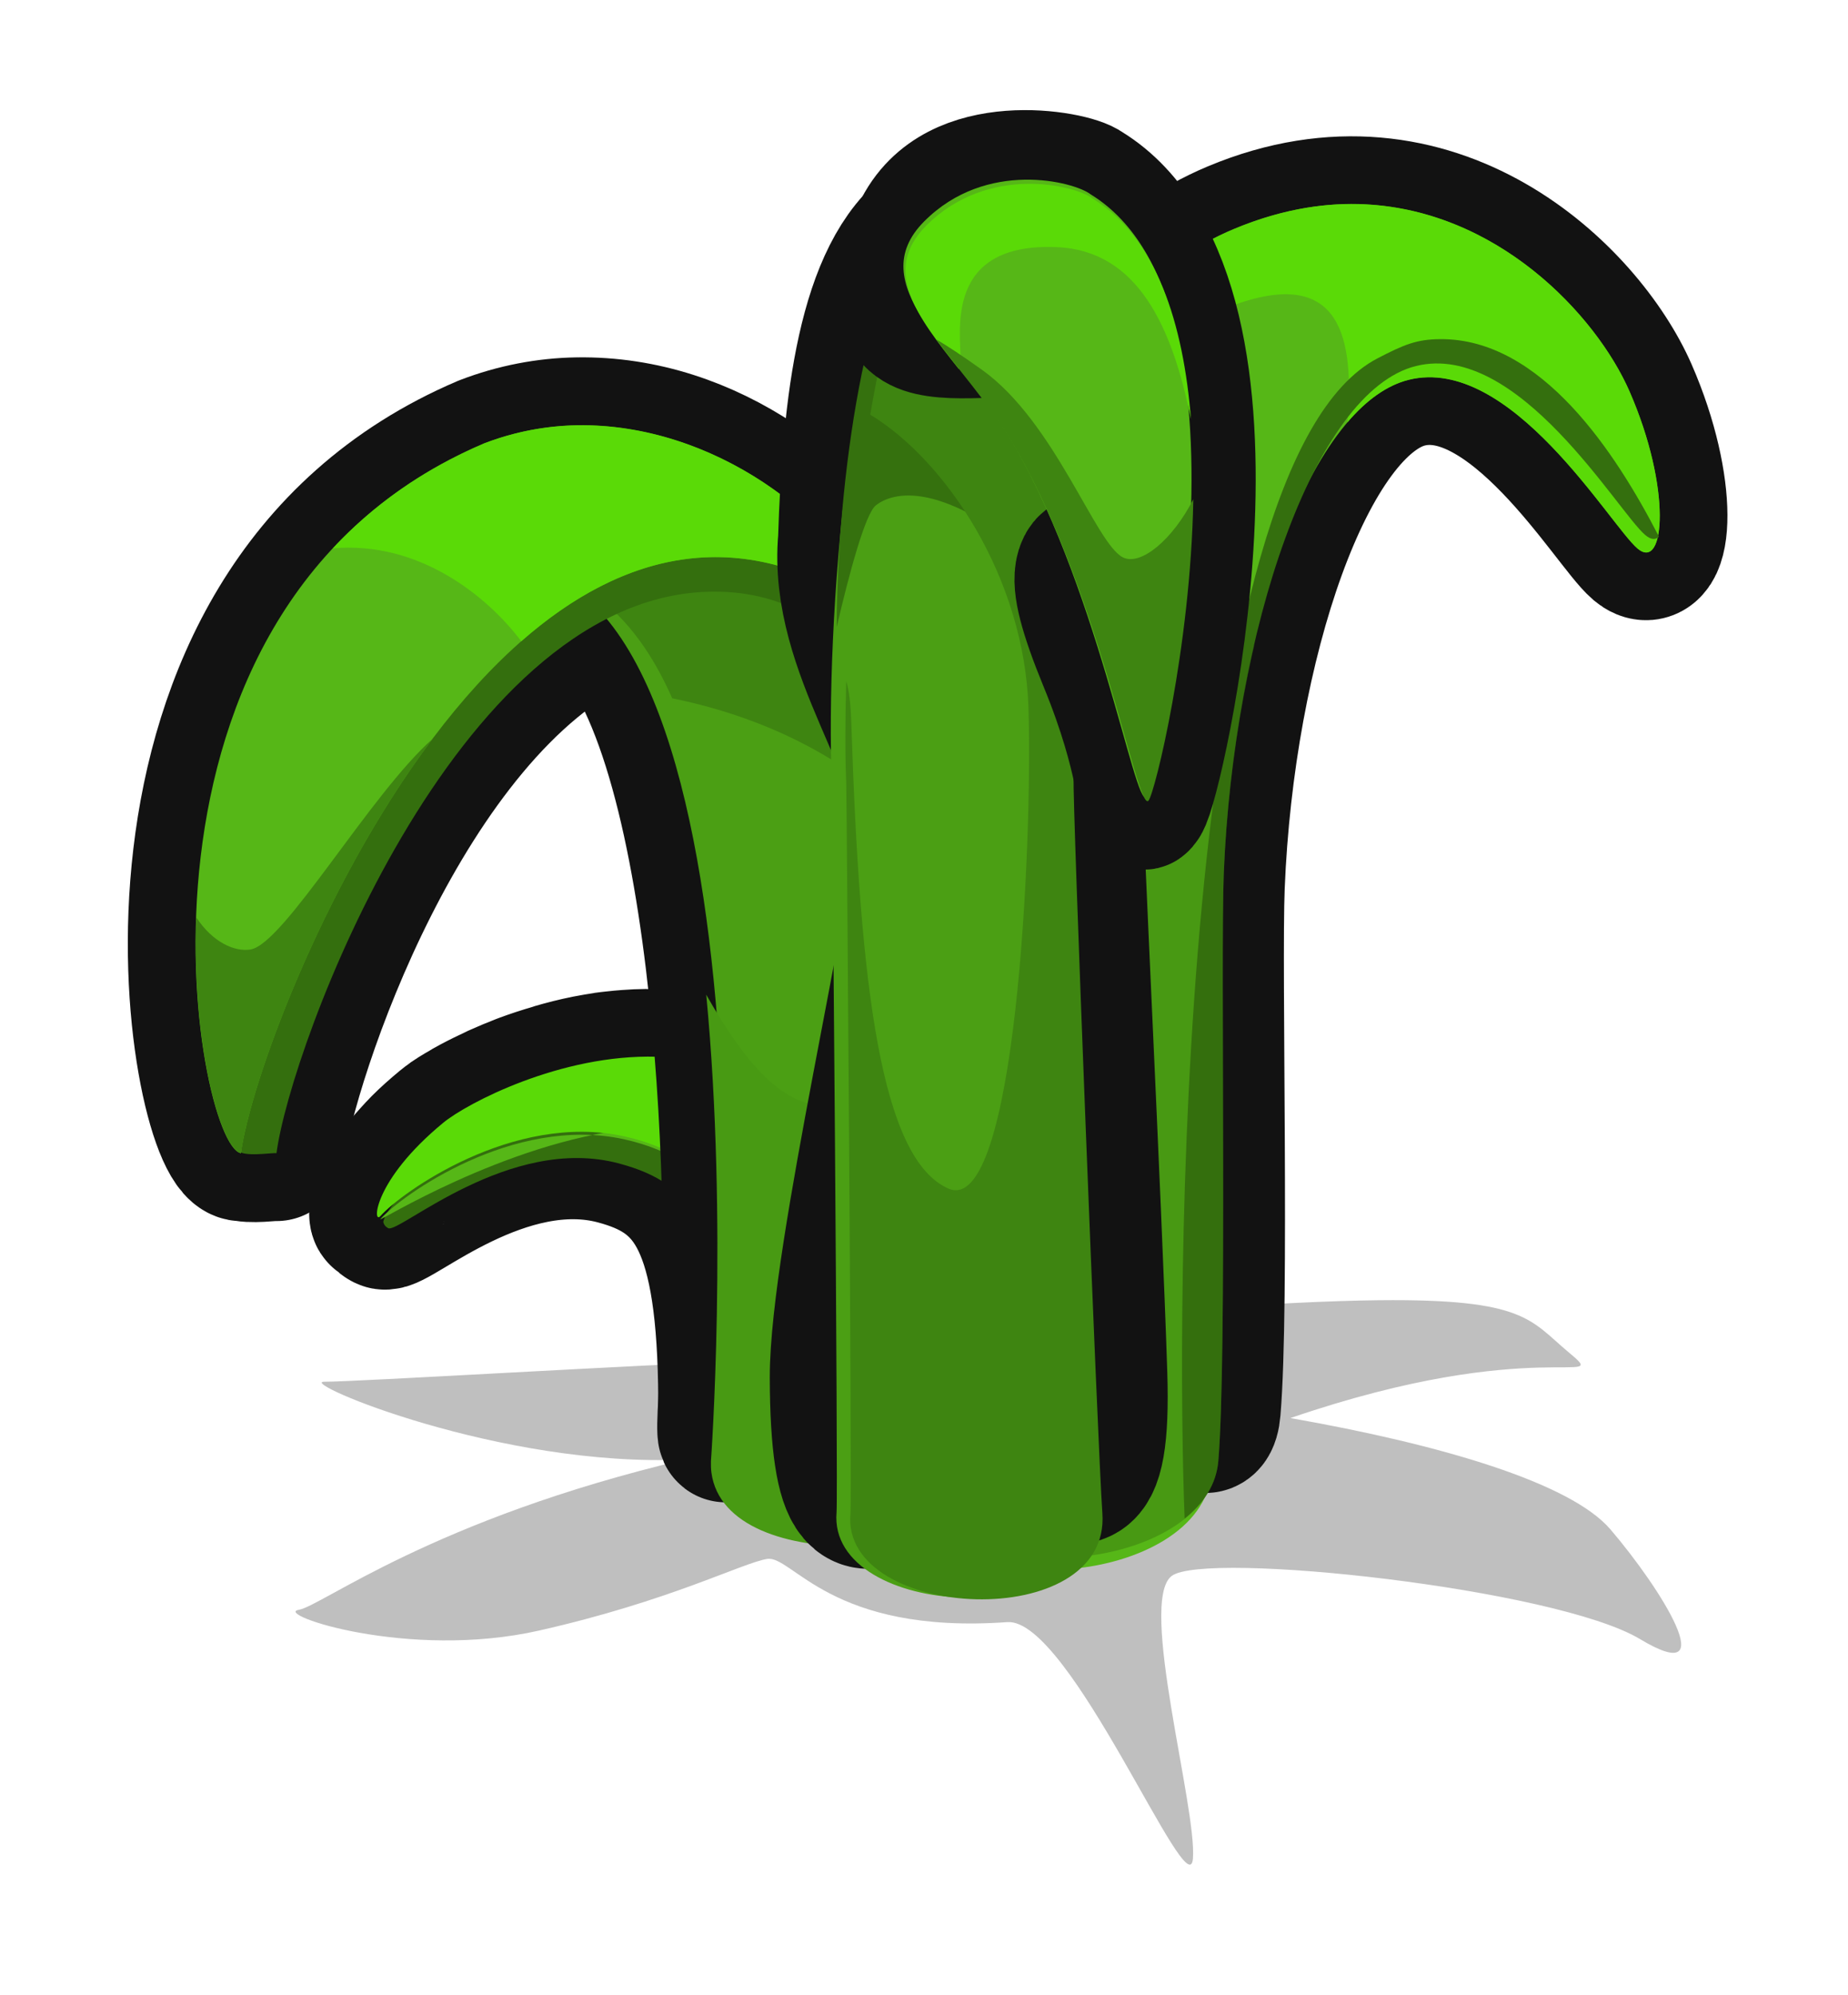 <?xml version="1.0" encoding="UTF-8" standalone="no"?><!-- Created with Inkscape (http://www.inkscape.org/) --><svg xmlns:dc="http://purl.org/dc/elements/1.1/" xmlns:cc="http://creativecommons.org/ns#" xmlns:rdf="http://www.w3.org/1999/02/22-rdf-syntax-ns#" xmlns:svg="http://www.w3.org/2000/svg" xmlns="http://www.w3.org/2000/svg" xmlns:sodipodi="http://sodipodi.sourceforge.net/DTD/sodipodi-0.dtd" xmlns:inkscape="http://www.inkscape.org/namespaces/inkscape" width="122.764" height="132.486" viewBox="0 0 32.481 35.054" version="1.1" id="svg23489" inkscape:version="0.48.5 r10040" sodipodi:docname="plant_09.svg">
  <defs id="defs23483">
    <clipPath clipPathUnits="userSpaceOnUse" id="clipPath22932">
      <path style="opacity: 0.398; color: rgb(0, 0, 0); fill: rgb(186, 255, 81); fill-opacity: 1; fill-rule: nonzero; stroke: none; stroke-width: 0; marker: none; visibility: visible; display: inline; overflow: visible;" d="m 544.302,181.89 c 0.286,0.592 2.599,1.158 3.742,0.158 0.98,2.777 16.865,0 16.865,0 l 0,-16.172 -30.553,0 0,15.421 c 0,0 6.658,3.493 9.946,0.593 z" id="path22934" inkscape:connector-curvature="0" sodipodi:nodetypes="ccccccc"/>
    </clipPath>
    <clipPath clipPathUnits="userSpaceOnUse" id="clipPath22874">
      <path style="opacity: 0.398; color: rgb(0, 0, 0); fill: rgb(186, 255, 81); fill-opacity: 1; fill-rule: nonzero; stroke: none; stroke-width: 0; marker: none; visibility: visible; display: inline; overflow: visible;" d="m 507.964,172.041 c 5.636,4.145 4.409,7.038 4.245,7.426 -0.163,0.388 -0.454,0.846 -0.555,0.759 0,0 -0.231,1.394 -0.967,1.524 0,0 0.728,2.053 -3.233,2.911 -3.961,0.858 -12.088,-2.45 -11.762,-7.8 0.327,-5.35 9.005,-7.351 12.272,-4.819 z" id="path22876" inkscape:connector-curvature="0" sodipodi:nodetypes="csccssc"/>
    </clipPath>
    <clipPath clipPathUnits="userSpaceOnUse" id="clipPath22894">
      <path style="opacity: 0.398; color: rgb(0, 0, 0); fill: rgb(186, 255, 81); fill-opacity: 1; fill-rule: nonzero; stroke: none; stroke-width: 0; marker: none; visibility: visible; display: inline; overflow: visible;" d="m 519.134,181.843 c 1.53,1.079 2.218,-0.857 2.001,-1.062 0.082,0.041 1.96,0.653 4.329,-2.859 2.369,-3.512 0,-9.965 -8.005,-11.966 -8.005,-2.001 -11.272,3.471 -11.476,10.169 -0.204,6.698 5.758,9.271 9.761,9.72 4.002,0.449 3.39,-4.002 3.39,-4.002 z" id="path22896" inkscape:connector-curvature="0" sodipodi:nodetypes="ccssssc"/>
    </clipPath>
    <clipPath clipPathUnits="userSpaceOnUse" id="clipPath23263">
      <path style="opacity: 0.398; color: rgb(0, 0, 0); fill: rgb(186, 255, 81); fill-opacity: 1; fill-rule: nonzero; stroke: none; stroke-width: 0; marker: none; visibility: visible; display: inline; overflow: visible;" d="m 507.964,172.041 c 5.636,4.145 4.409,7.038 4.245,7.426 -0.163,0.388 -0.454,0.846 -0.555,0.759 0,0 -0.231,1.394 -0.967,1.524 0,0 0.728,2.053 -3.233,2.911 -3.961,0.858 -12.088,-2.45 -11.762,-7.8 0.327,-5.35 9.005,-7.351 12.272,-4.819 z" id="path23265" inkscape:connector-curvature="0" sodipodi:nodetypes="csccssc"/>
    </clipPath>
    <clipPath clipPathUnits="userSpaceOnUse" id="clipPath22907">
      <path style="opacity: 0.398; color: rgb(0, 0, 0); fill: rgb(186, 255, 81); fill-opacity: 1; fill-rule: nonzero; stroke: none; stroke-width: 0; marker: none; visibility: visible; display: inline; overflow: visible;" d="m 525.586,181.985 c 0.895,0.982 2.407,0.642 3.043,0.123 0.161,0.726 12.14,0.235 11.905,0 -0.235,-0.235 4.098,-23.832 0,-26.199 -4.098,-2.366 -15.111,0 -21.318,0 -6.208,0 -9.489,8.762 -8.084,14.003 1.404,5.241 4.818,7.158 7.007,9.979 2.189,2.821 7.449,2.094 7.449,2.094 z" id="path22909" inkscape:connector-curvature="0" sodipodi:nodetypes="ccsssssc"/>
    </clipPath>
    <clipPath clipPathUnits="userSpaceOnUse" id="clipPath23269">
      <path style="opacity: 0.398; color: rgb(0, 0, 0); fill: rgb(186, 255, 81); fill-opacity: 1; fill-rule: nonzero; stroke: none; stroke-width: 0; marker: none; visibility: visible; display: inline; overflow: visible;" d="m 525.586,181.985 c 0.895,0.982 2.407,0.642 3.043,0.123 0.161,0.726 12.14,0.235 11.905,0 -0.235,-0.235 4.098,-23.832 0,-26.199 -4.098,-2.366 -15.111,0 -21.318,0 -6.208,0 -9.489,8.762 -8.084,14.003 1.404,5.241 4.818,7.158 7.007,9.979 2.189,2.821 7.449,2.094 7.449,2.094 z" id="path23271" inkscape:connector-curvature="0" sodipodi:nodetypes="ccsssssc"/>
    </clipPath>
    <clipPath clipPathUnits="userSpaceOnUse" id="clipPath23273">
      <path style="opacity: 0.398; color: rgb(0, 0, 0); fill: rgb(186, 255, 81); fill-opacity: 1; fill-rule: nonzero; stroke: none; stroke-width: 0; marker: none; visibility: visible; display: inline; overflow: visible;" d="m 507.964,172.041 c 5.636,4.145 4.409,7.038 4.245,7.426 -0.163,0.388 -0.454,0.846 -0.555,0.759 0,0 -0.231,1.394 -0.967,1.524 0,0 0.728,2.053 -3.233,2.911 -3.961,0.858 -12.088,-2.45 -11.762,-7.8 0.327,-5.35 9.005,-7.351 12.272,-4.819 z" id="path23275" inkscape:connector-curvature="0" sodipodi:nodetypes="csccssc"/>
    </clipPath>
    <clipPath clipPathUnits="userSpaceOnUse" id="clipPath23277">
      <path style="opacity: 0.398; color: rgb(0, 0, 0); fill: rgb(186, 255, 81); fill-opacity: 1; fill-rule: nonzero; stroke: none; stroke-width: 0; marker: none; visibility: visible; display: inline; overflow: visible;" d="m 519.134,181.843 c 1.53,1.079 2.218,-0.857 2.001,-1.062 0.082,0.041 1.96,0.653 4.329,-2.859 2.369,-3.512 0,-9.965 -8.005,-11.966 -8.005,-2.001 -11.272,3.471 -11.476,10.169 -0.204,6.698 5.758,9.271 9.761,9.72 4.002,0.449 3.39,-4.002 3.39,-4.002 z" id="path23279" inkscape:connector-curvature="0" sodipodi:nodetypes="ccssssc"/>
    </clipPath>
    <clipPath clipPathUnits="userSpaceOnUse" id="clipPath23281">
      <path style="opacity: 0.398; color: rgb(0, 0, 0); fill: rgb(186, 255, 81); fill-opacity: 1; fill-rule: nonzero; stroke: none; stroke-width: 0; marker: none; visibility: visible; display: inline; overflow: visible;" d="m 525.586,181.985 c 0.895,0.982 2.407,0.642 3.043,0.123 0.161,0.726 12.14,0.235 11.905,0 -0.235,-0.235 4.098,-23.832 0,-26.199 -4.098,-2.366 -15.111,0 -21.318,0 -6.208,0 -9.489,8.762 -8.084,14.003 1.404,5.241 4.818,7.158 7.007,9.979 2.189,2.821 7.449,2.094 7.449,2.094 z" id="path23283" inkscape:connector-curvature="0" sodipodi:nodetypes="ccsssssc"/>
    </clipPath>
    <clipPath clipPathUnits="userSpaceOnUse" id="clipPath23285">
      <path style="opacity: 0.398; color: rgb(0, 0, 0); fill: rgb(186, 255, 81); fill-opacity: 1; fill-rule: nonzero; stroke: none; stroke-width: 0; marker: none; visibility: visible; display: inline; overflow: visible;" d="m 544.302,181.89 c 0.286,0.592 2.599,1.158 3.742,0.158 0.98,2.777 16.865,0 16.865,0 l 0,-16.172 -30.553,0 0,15.421 c 0,0 6.658,3.493 9.946,0.593 z" id="path23287" inkscape:connector-curvature="0" sodipodi:nodetypes="ccccccc"/>
    </clipPath>
    <clipPath clipPathUnits="userSpaceOnUse" id="clipPath23289">
      <path style="opacity: 0.398; color: rgb(0, 0, 0); fill: rgb(186, 255, 81); fill-opacity: 1; fill-rule: nonzero; stroke: none; stroke-width: 0; marker: none; visibility: visible; display: inline; overflow: visible;" d="m 507.964,172.041 c 5.636,4.145 4.409,7.038 4.245,7.426 -0.163,0.388 -0.454,0.846 -0.555,0.759 0,0 -0.231,1.394 -0.967,1.524 0,0 0.728,2.053 -3.233,2.911 -3.961,0.858 -12.088,-2.45 -11.762,-7.8 0.327,-5.35 9.005,-7.351 12.272,-4.819 z" id="path23291" inkscape:connector-curvature="0" sodipodi:nodetypes="csccssc"/>
    </clipPath>
    <clipPath clipPathUnits="userSpaceOnUse" id="clipPath22919">
      <path style="opacity: 0.398; color: rgb(0, 0, 0); fill: rgb(186, 255, 81); fill-opacity: 1; fill-rule: nonzero; stroke: none; stroke-width: 0; marker: none; visibility: visible; display: inline; overflow: visible;" d="m 533.244,180.679 c -0.163,1.164 0.51,2.001 2.001,1.205 -1.743,1.502 -0.716,1.262 1.421,3.052 2.137,1.79 11.493,0.982 12.129,0.52 0.635,-0.462 8.028,-6.411 8.086,-8.663 0.058,-2.252 -1.906,-15.017 -5.198,-17.789 -3.292,-2.772 -16.46,-0.578 -19.752,-0.058 -3.292,0.52 -10.165,5.718 -9.934,5.776 0.231,0.058 2.83,15.421 2.772,15.652 -0.058,0.231 2.426,4.158 2.83,3.927 0.404,-0.231 3.951,-3.172 3.951,-3.172 0,0 1.592,0.899 1.694,-0.449 z" id="path22921" inkscape:connector-curvature="0" sodipodi:nodetypes="ccsssssssscc"/>
    </clipPath>
    <clipPath clipPathUnits="userSpaceOnUse" id="clipPath23295">
      <path style="opacity: 0.398; color: rgb(0, 0, 0); fill: rgb(186, 255, 81); fill-opacity: 1; fill-rule: nonzero; stroke: none; stroke-width: 0; marker: none; visibility: visible; display: inline; overflow: visible;" d="m 525.586,181.985 c 0.895,0.982 2.407,0.642 3.043,0.123 0.161,0.726 12.14,0.235 11.905,0 -0.235,-0.235 4.098,-23.832 0,-26.199 -4.098,-2.366 -15.111,0 -21.318,0 -6.208,0 -9.489,8.762 -8.084,14.003 1.404,5.241 4.818,7.158 7.007,9.979 2.189,2.821 7.449,2.094 7.449,2.094 z" id="path23297" inkscape:connector-curvature="0" sodipodi:nodetypes="ccsssssc"/>
    </clipPath>
    <clipPath clipPathUnits="userSpaceOnUse" id="clipPath23299">
      <path style="opacity: 0.398; color: rgb(0, 0, 0); fill: rgb(186, 255, 81); fill-opacity: 1; fill-rule: nonzero; stroke: none; stroke-width: 0; marker: none; visibility: visible; display: inline; overflow: visible;" d="m 525.586,181.985 c 0.895,0.982 2.407,0.642 3.043,0.123 0.161,0.726 12.14,0.235 11.905,0 -0.235,-0.235 4.098,-23.832 0,-26.199 -4.098,-2.366 -15.111,0 -21.318,0 -6.208,0 -9.489,8.762 -8.084,14.003 1.404,5.241 4.818,7.158 7.007,9.979 2.189,2.821 7.449,2.094 7.449,2.094 z" id="path23301" inkscape:connector-curvature="0" sodipodi:nodetypes="ccsssssc"/>
    </clipPath>
  </defs>
  <sodipodi:namedview id="base" pagecolor="#7d848b" bordercolor="#666666" borderopacity="1.0" inkscape:pageopacity="0" inkscape:pageshadow="2" inkscape:zoom="1.145268" inkscape:cx="-11.679581" inkscape:cy="158.68795" inkscape:document-units="px" inkscape:current-layer="layer1" showgrid="false" inkscape:pagecheckerboard="false" showborder="true" units="px" inkscape:window-width="1920" inkscape:window-height="1017" inkscape:window-x="-8" inkscape:window-y="-8" inkscape:window-maximized="1" inkscape:showpageshadow="false" guidetolerance="28" fit-margin-top="8" fit-margin-left="8" fit-margin-right="8" fit-margin-bottom="8">
    <inkscape:grid type="xygrid" id="grid24034" spacingx="1px" spacingy="1px" empspacing="8" visible="true" enabled="true" snapvisiblegridlinesonly="true" originx="-162.576px" originy="569.863px"/>
  </sodipodi:namedview>
  <g inkscape:label="Layer 1" inkscape:groupmode="layer" id="layer1" transform="translate(-43.015,-412.723)">
    <g id="g26502" transform="translate(-236.01,461.58)">
      <path id="path26457" transform="matrix(0.265,0,0,0.265,320.082,94.084)" d="m -63.438,-453.188 c -3.226,0.035 -7.484,0.237 -13.219,0.656 -11.829,0.866 -18.288,4.107 -21.094,7.125 -0.798,0.173 -1.558,0.331 -2.25,0.5 0.585,-0.906 2.474,-4.526 -4.625,-4.281 -8.113,0.28 -26.574,1.406 -28.812,1.406 -1.761,0 11.707,5.715 23.938,5.156 -16.768,3.963 -24.074,9.71 -25.625,9.969 -1.679,0.28 7.265,3.333 15.938,1.375 8.673,-1.958 13.446,-4.47 15.125,-4.75 1.679,-0.28 4.188,5.027 15.938,4.188 4.148,-0.296 12.033,19.045 12.312,15.688 0.28,-3.357 -3.644,-17.071 -1.406,-18.75 2.238,-1.679 25.467,0.83 31.062,4.188 5.595,3.357 1.388,-3.365 -1.969,-7.281 -2.638,-3.077 -11.18,-5.61 -21.219,-7.375 16.33,-5.593 21.441,-1.872 18.438,-4.375 -2.518,-2.098 -2.853,-3.542 -12.531,-3.438 z" style="opacity: 0.25; color: rgb(0, 0, 0); fill: rgb(0, 0, 0); fill-opacity: 1; fill-rule: nonzero; stroke: none; stroke-width: 0; marker: none; visibility: visible; display: inline; overflow: visible;" inkscape:connector-curvature="0" gds_color="shadow" gds_switchable="shadow" gds_opacity="shadow"/>
      <g transform="translate(284.006,60.714)" id="g26419">
        <g transform="matrix(-0.455,0,0,0.455,193.877,-58.114)" id="g24821">
          <path style="color: rgb(0, 0, 0); fill: rgb(52, 111, 14); fill-opacity: 1; fill-rule: nonzero; stroke: rgb(18, 18, 18); stroke-width: 19.759; stroke-linejoin: round; stroke-miterlimit: 4; stroke-opacity: 1; stroke-dasharray: none; marker: none; visibility: visible; display: inline; overflow: visible;" d="m 345.688,-627.803 c -0.708,0.02 -1.417,0.065 -2.125,0.125 -0.708,0.06 -1.42,0.147 -2.125,0.25 -0.031,0.005 -0.063,-0.005 -0.094,0 -0.669,0.1 -1.336,0.233 -2,0.375 -0.706,0.151 -1.396,0.331 -2.094,0.531 -0.692,0.199 -1.38,0.436 -2.062,0.688 -1.37,0.505 -2.717,1.109 -4.031,1.844 -0.652,0.364 -1.303,0.762 -1.938,1.188 -8.371,5.614 -15.104,16.666 -17.312,36.656 -0.108,0.977 -0.193,1.981 -0.281,3 -0.065,0.77 -0.135,1.549 -0.188,2.344 -1.22,17.096 6.958,4.096 6.512,-0.507 0.277,3.12 4.067,-15.856 8.77,-10.47 1.554,1.78 4.709,27.306 8.844,16.29 -0.012,-1.656 -0.004,-3.238 0.022,-4.749 0.425,-24.116 5.734,-30.192 16.103,-32.97 16.019,-4.292 32.136,10.229 33.719,9.438 0.428,-0.214 0.585,-0.508 0.656,-0.719 0.024,0.016 0.04,0.054 0.062,0.062 0.006,0.003 0.025,-0.002 0.031,0 0.108,0.025 0.205,-0.028 0.25,-0.188 0.048,-0.168 0.053,-0.427 0,-0.781 -0.003,-0.021 0.004,-0.041 0,-0.062 -0.006,-0.037 -0.024,-0.086 -0.031,-0.125 -0.03,-0.158 -0.073,-0.313 -0.125,-0.5 -0.042,-0.155 -0.097,-0.326 -0.156,-0.5 -0.029,-0.083 -0.03,-0.163 -0.062,-0.25 -0.101,-0.274 -0.231,-0.562 -0.375,-0.875 -0.435,-0.949 -1.063,-2.052 -1.969,-3.312 -0.298,-0.415 -0.611,-0.838 -0.969,-1.281 -0.366,-0.454 -0.754,-0.895 -1.188,-1.375 -0.422,-0.469 -0.853,-0.945 -1.344,-1.438 -0.982,-0.984 -2.122,-2.004 -3.406,-3.062 -0.219,-0.181 -0.483,-0.382 -0.781,-0.594 -0.022,-0.015 -0.04,-0.047 -0.062,-0.062 -0.267,-0.187 -0.583,-0.387 -0.906,-0.594 -0.365,-0.234 -0.786,-0.466 -1.219,-0.719 -0.131,-0.076 -0.27,-0.172 -0.406,-0.25 -0.304,-0.173 -0.636,-0.353 -0.969,-0.531 -0.501,-0.269 -1.034,-0.535 -1.594,-0.812 -0.415,-0.205 -0.868,-0.418 -1.312,-0.625 -0.144,-0.067 -0.29,-0.152 -0.438,-0.219 -0.374,-0.17 -0.763,-0.331 -1.156,-0.5 -0.233,-0.1 -0.479,-0.213 -0.719,-0.312 -0.525,-0.218 -1.072,-0.444 -1.625,-0.656 -0.133,-0.051 -0.271,-0.106 -0.406,-0.156 -0.578,-0.217 -1.176,-0.418 -1.781,-0.625 -0.122,-0.042 -0.252,-0.084 -0.375,-0.125 -0.686,-0.229 -1.41,-0.445 -2.125,-0.656 -0.053,-0.016 -0.103,-0.047 -0.156,-0.062 -1.543,-0.451 -3.131,-0.857 -4.781,-1.188 -0.112,-0.022 -0.231,-0.041 -0.344,-0.062 -0.719,-0.139 -1.454,-0.265 -2.188,-0.375 -0.042,-0.006 -0.083,-0.025 -0.125,-0.031 -0.433,-0.064 -0.875,-0.104 -1.312,-0.156 -0.666,-0.08 -1.326,-0.137 -2,-0.188 -0.952,-0.072 -1.914,-0.117 -2.875,-0.125 -0.481,-0.004 -1.258,0.448 -1.438,0 z" transform="matrix(0.265,0,0,0.265,320.082,94.084)" id="path24823" inkscape:connector-curvature="0" sodipodi:nodetypes="csccsssssccccscssccccccccccccccccsccsccsccccccscccccccccscsc"/>
          <path sodipodi:nodetypes="scssccs" inkscape:connector-curvature="0" id="path24825" d="m 419.923,-68.66 c 1.535,1.531 2.206,2.279 2.322,2.744 0,0 -0.009,0.163 -0.192,0.254 -0.419,0.209 -4.679,-3.635 -8.918,-2.499 -2.915,0.781 -4.323,2.548 -4.271,9.98 0.136,3.826 -5.609,3.165 -5.609,0.579 0.962,-20.652 14.812,-12.908 16.667,-11.058 z" style="color: rgb(0, 0, 0); fill: rgb(52, 111, 14); fill-opacity: 1; fill-rule: nonzero; stroke: none; stroke-width: 0; marker: none; visibility: visible; display: inline; overflow: visible;"/>
          <path style="color: rgb(0, 0, 0); fill: rgb(86, 183, 23); fill-opacity: 1; fill-rule: nonzero; stroke: none; stroke-width: 0; marker: none; visibility: visible; display: inline; overflow: visible;" d="m 385.948,-604.137 c -2.967,-3.363 -19.304,-15.184 -35.506,-11.643 -14,3.06 -19.29,13.819 -20.477,25.689 -1.187,11.869 -0.281,15.584 -0.034,19.415 0.366,9.161 -19.386,8.379 -18.793,-1.399 0.67,-79.24 75.981,-30.734 74.81,-32.061 z" id="path24827" inkscape:connector-curvature="0" transform="matrix(0.265,0,0,0.265,320.082,94.084)" sodipodi:nodetypes="sssccs"/>
          <path sodipodi:nodetypes="cscccscc" inkscape:connector-curvature="0" style="opacity: 0.699; color: rgb(0, 0, 0); fill: rgb(52, 111, 14); fill-opacity: 1; fill-rule: nonzero; stroke: none; stroke-width: 0; marker: none; visibility: visible; display: inline; overflow: visible;" d="m 330.969,-596.459 c -2.293,3.811 -3.797,10.212 -5.312,12.594 -1.408,2.212 -10.496,3.409 -13.719,-2.531 -0.476,4.221 -0.77,8.82 -0.812,13.875 -0.593,9.778 19.179,10.567 18.812,1.406 -0.247,-3.831 -1.156,-7.537 0.031,-19.406 0.202,-2.019 0.538,-4.015 1,-5.938 z" transform="matrix(0.265,0,0,0.265,320.082,94.084)" id="path24829"/>
          <path sodipodi:nodetypes="sccssss" inkscape:connector-curvature="0" style="color: rgb(0, 0, 0); fill: rgb(90, 218, 7); fill-opacity: 1; fill-rule: nonzero; stroke: none; stroke-width: 0; marker: none; visibility: visible; display: inline; overflow: visible;" d="m 345.688,-627.803 c -5.657,0.159 -11.367,1.579 -16.469,5 9.679,-1.879 13.252,6.949 9.844,12.062 2.918,-2.532 6.651,-4.436 11.375,-5.469 16.201,-3.541 32.533,8.262 35.5,11.625 1.171,1.327 1.118,-5.127 -9.156,-13.594 -3.463,-2.854 -17.118,-10.018 -31.094,-9.625 z" transform="matrix(0.265,0,0,0.265,320.082,94.084)" id="path24831"/>
        </g>
        <g id="g25134" transform="translate(-328.495,-33.017)">
          <g id="g24967" transform="matrix(0.945,0.026,-0.026,0.945,-32.488,-12.647)">
            <path style="color: rgb(0, 0, 0); fill: rgb(90, 218, 7); fill-opacity: 1; fill-rule: nonzero; stroke: rgb(18, 18, 18); stroke-width: 2.519; stroke-linejoin: round; stroke-miterlimit: 4; stroke-opacity: 1; stroke-dasharray: none; marker: none; visibility: visible; display: inline; overflow: visible;" d="m 392.52,-59.053 c -0.523,-9.526 2.15,-13.923 5.109,-15.258 3.702,-1.67 6.597,1.039 7.434,2.819 0.837,1.78 0.751,3.332 0.227,2.913 -0.523,-0.419 -2.456,-3.541 -4.34,-3.018 -1.884,0.523 -3.244,5.014 -3.301,9.508 -0.02,1.542 0.304,7.769 0.192,9.732 -0.119,2.103 -4.343,-8.178 -5.06,-0.82 -0.087,0.892 -0.261,-5.877 -0.261,-5.877 z" id="path24969" inkscape:connector-curvature="0" sodipodi:nodetypes="csssssssc"/>
            <path sodipodi:nodetypes="csssssssc" inkscape:connector-curvature="0" id="path24971" d="m 392.52,-59.053 c -0.523,-9.526 2.15,-13.923 5.109,-15.258 3.702,-1.67 6.597,1.039 7.434,2.819 0.837,1.78 0.751,3.332 0.227,2.913 -0.523,-0.419 -2.456,-3.541 -4.34,-3.018 -1.884,0.523 -3.244,5.014 -3.301,9.508 -0.02,1.542 0.304,8.943 0.192,10.907 -0.119,2.103 -4.976,2.64 -5.217,0.589 -0.105,-0.89 -0.105,-8.46 -0.105,-8.46 z" style="color: rgb(0, 0, 0); fill: rgb(86, 183, 23); fill-opacity: 1; fill-rule: nonzero; stroke: none; stroke-width: 0; marker: none; visibility: visible; display: inline; overflow: visible;"/>
            <path inkscape:connector-curvature="0" id="path24973" d="m 399.928,-74.836 c -0.719,0.002 -1.489,0.164 -2.299,0.529 -2.336,1.054 -4.495,4.012 -5.044,9.897 0.783,-3.485 1.84,-7.159 5.011,-8.458 2.093,-0.858 2.319,0.601 2.241,2.092 0.343,-0.424 0.72,-0.708 1.116,-0.819 1.884,-0.523 3.817,2.599 4.341,3.018 0.523,0.419 0.606,-1.139 -0.232,-2.919 -0.654,-1.39 -2.565,-3.347 -5.135,-3.34 z" style="color: rgb(0, 0, 0); fill: rgb(90, 218, 7); fill-opacity: 1; fill-rule: nonzero; stroke: rgb(18, 18, 18); stroke-width: 0; stroke-linecap: round; stroke-linejoin: round; stroke-miterlimit: 4; stroke-opacity: 1; stroke-dasharray: none; stroke-dashoffset: 37.6; marker: none; visibility: visible; display: inline; overflow: visible;"/>
            <path sodipodi:nodetypes="cscscsscsc" inkscape:connector-curvature="0" id="path24975" transform="matrix(0.265,0,0,0.265,320.082,94.084)" d="m 307.312,-628.12 c -1.661,0.057 -2.53,0.45 -4.36,1.464 -14.039,7.778 -12.239,67.98 -11.296,81.719 1.297,-1.1 2.157,-2.462 2.25,-4.094 0.421,-7.421 -0.825,-35.392 -0.75,-41.219 0.218,-16.985 5.378,-33.959 12.5,-35.938 7.122,-1.978 14.428,9.824 16.406,11.406 0.401,0.321 0.719,0.331 0.969,0.094 -3.191,-5.805 -8.641,-13.674 -15.719,-13.432 z" style="color: rgb(0, 0, 0); fill: rgb(52, 111, 14); fill-opacity: 1; fill-rule: nonzero; stroke: rgb(18, 18, 18); stroke-width: 0; stroke-linecap: round; stroke-linejoin: round; stroke-miterlimit: 4; stroke-opacity: 1; stroke-dasharray: none; stroke-dashoffset: 37.6; marker: none; visibility: visible; display: inline; overflow: visible;"/>
            <path sodipodi:nodetypes="csccssccc" id="path24977" transform="matrix(0.265,0,0,0.265,320.082,94.084)" d="m 294.562,-606.469 c 0,0 -2.793,8.303 -5.562,10.281 -2.674,1.91 -13.451,2.149 -14.906,-3.531 -0.608,6.102 -0.745,13.062 -0.312,20.938 0,0 0.011,28.606 0.406,31.969 0.912,7.75 19.268,5.728 19.719,-2.219 0.421,-7.421 -0.825,-35.392 -0.75,-41.219 0.071,-5.507 0.683,-11.006 1.688,-16 -0.115,-0.102 -0.281,-0.219 -0.281,-0.219 z" style="opacity: 0.407; color: rgb(0, 0, 0); fill: rgb(52, 111, 14); fill-opacity: 1; fill-rule: nonzero; stroke: rgb(18, 18, 18); stroke-width: 0; stroke-linecap: round; stroke-linejoin: round; stroke-miterlimit: 4; stroke-opacity: 1; stroke-dasharray: none; stroke-dashoffset: 37.6; marker: none; visibility: visible; display: inline; overflow: visible;" inkscape:connector-curvature="0"/>
          </g>
          <g id="g24801" transform="matrix(0.704,0,0,0.704,15.16,-11.669)">
            <g id="g24803">
              <path sodipodi:nodetypes="ccccccscccscsc" inkscape:connector-curvature="0" id="path24805" transform="matrix(0.265,0,0,0.265,320.082,94.084)" d="m 499.375,-662.781 c -2.921,0.048 -5.888,0.606 -8.781,1.719 -36.311,15.459 -27.248,66 -22.906,66.844 0.002,-0.018 -0.002,-0.044 0,-0.062 0.838,0.356 3.034,0.002 3.344,0.062 1.17,-8.867 12.057,-41.519 30.939,-50.219 11.628,11.789 12.58,57.269 11.555,71.564 -1.535,21.388 5.055,-30.315 5.651,-37.021 13.697,-0.248 -12.955,-10.167 6.678,-6.475 -0.612,-5.966 -9.047,33.059 3.097,40.473 11.262,13.492 9.757,-36.175 5.048,-54.96 -1.205,-4.806 -3.482,-10.28 -6.128,-14.421 -5.357,-9.279 -15.98,-17.71 -28.495,-17.503 z" style="color: rgb(0, 0, 0); fill: rgb(75, 159, 20); fill-opacity: 1; fill-rule: nonzero; stroke: rgb(18, 18, 18); stroke-width: 12.784; stroke-linejoin: round; stroke-miterlimit: 4; stroke-opacity: 1; stroke-dasharray: none; marker: none; visibility: visible; display: inline; overflow: visible;"/>
              <path style="color: rgb(0, 0, 0); fill: rgb(75, 159, 20); fill-opacity: 1; fill-rule: nonzero; stroke: none; stroke-width: 0; marker: none; visibility: visible; display: inline; overflow: visible;" d="m 493.432,-649.548 c 25.281,2.397 19.299,83.84 19.299,83.84 -0.28,11.75 27.975,9.184 27.367,1.215 -0.339,-4.442 0,-88.364 -31.256,-94.298 -5.565,-1.057 -15.41,9.244 -15.41,9.244 z" id="path24807" inkscape:connector-curvature="0" transform="matrix(0.265,0,0,0.265,320.082,94.084)" sodipodi:nodetypes="ccssc"/>
              <path style="color: rgb(0, 0, 0); fill: rgb(62, 133, 17); fill-opacity: 1; fill-rule: nonzero; stroke: none; stroke-width: 0; marker: none; visibility: visible; display: inline; overflow: visible;" d="m 507.75,-658.875 c -5.667,0.261 -14.312,9.312 -14.312,9.312 7.218,0.684 11.887,5.708 14.875,12.5 19.488,3.988 26.031,16.406 26.031,16.406 0,0 0.959,-0.446 2.219,-1.281 -3.677,-16.431 -11.362,-33.738 -27.719,-36.844 -0.348,-0.066 -0.716,-0.111 -1.094,-0.094 z" transform="matrix(0.265,0,0,0.265,320.082,94.084)" id="path24809" inkscape:connector-curvature="0"/>
              <path inkscape:connector-curvature="0" id="path24811" transform="matrix(0.376,0,0,0.376,432.746,150.6)" d="m 76.219,-587.5 c -0.03,0.387 -0.022,0.829 0,1.344 0.197,4.53 -1.575,15.554 -8.469,13.781 -2.491,-0.64 -4.637,-3.313 -6.875,-7.25 1.461,15.232 0.312,30.969 0.312,30.969 -0.006,0.259 -5.97e-4,0.511 0.031,0.75 0.955,7.17 18.466,5.656 19.219,0.625 0.006,-0.101 0.008,-0.209 0,-0.312 -0.011,-0.141 -0.02,-1.494 -0.031,-2.062 -0.139,-5.064 -0.538,-22.156 -4.188,-37.844 z" style="color: rgb(0, 0, 0); fill: rgb(72, 154, 19); fill-opacity: 1; fill-rule: nonzero; stroke: none; stroke-width: 0; marker: none; visibility: visible; display: inline; overflow: visible;"/>
              <path style="color: rgb(0, 0, 0); fill: rgb(52, 111, 14); fill-opacity: 1; fill-rule: nonzero; stroke: none; stroke-width: 0; marker: none; visibility: visible; display: inline; overflow: visible;" d="m 507.75,-658.875 c -0.519,0.024 -1.065,0.155 -1.625,0.312 5.407,1.242 9.852,3.964 13.5,7.688 -5.573,-2.397 -12.559,-3.423 -19.469,-2.844 -30.343,15.32 -36.977,51.742 -32.75,59.219 0.393,0.695 3.268,0.212 3.625,0.281 1.333,-10.1 16.735,-51.798 40.328,-52.867 11.031,-0.5 16.133,7.763 17.375,10.787 7.256,17.671 7.667,66.761 7.766,76.4 2.29,-1.159 3.499,-2.723 3.594,-4.594 0.166,-3.281 1.418,-58.738 -10.5,-77.257 -1.309,-1.99 -1.683,-3.179 -2.562,-4.219 -0.006,-0.006 0.006,-0.025 0,-0.031 -4.386,-6.442 -10.274,-11.279 -18.188,-12.781 -0.348,-0.066 -0.716,-0.111 -1.094,-0.094 z m -7.594,5.156 c 1.13,-0.57 2.304,-1.116 3.5,-1.625 l -7.969,2.219 c 1.473,-0.276 2.972,-0.468 4.469,-0.594 z m -4.469,0.594 c -2.367,0.444 -4.675,1.092 -6.875,1.938 z" transform="matrix(0.265,0,0,0.265,320.082,94.084)" id="path24813" inkscape:connector-curvature="0" sodipodi:nodetypes="ccccccsscsccccscccccccc"/>
              <path style="color: rgb(0, 0, 0); fill: rgb(86, 183, 23); fill-opacity: 1; fill-rule: nonzero; stroke: none; stroke-width: 0; marker: none; visibility: visible; display: inline; overflow: visible;" d="m 490.595,-661.078 c -36.311,15.459 -27.261,66.019 -22.919,66.863 1.66,-12.58 26.559,-74.773 60.109,-50.642 -4.592,-11.468 -21.76,-22.156 -37.19,-16.221 z" id="path24815" inkscape:connector-curvature="0" transform="matrix(0.265,0,0,0.265,320.082,94.084)" sodipodi:nodetypes="cccc"/>
              <path style="color: rgb(0, 0, 0); fill: rgb(62, 133, 17); fill-opacity: 1; fill-rule: nonzero; stroke: none; stroke-width: 0; marker: none; visibility: visible; display: inline; overflow: visible;" d="m 485.75,-633.25 c -5.843,5.146 -13.993,19.316 -17.156,19.844 -1.492,0.249 -3.571,-0.663 -5.125,-3.031 -0.425,12.136 2.337,21.853 4.219,22.219 0.829,-6.282 7.46,-24.933 18.062,-39.031 z" transform="matrix(0.265,0,0,0.265,320.082,94.084)" id="path24817" inkscape:connector-curvature="0"/>
              <path style="color: rgb(0, 0, 0); fill: rgb(90, 218, 7); fill-opacity: 1; fill-rule: nonzero; stroke: none; stroke-width: 0; marker: none; visibility: visible; display: inline; overflow: visible;" d="m 499.375,-662.781 c -2.921,0.048 -5.888,0.606 -8.781,1.719 -5.871,2.499 -10.539,5.899 -14.25,9.875 8.002,-0.698 14.423,4.352 17.75,8.75 9.449,-8.298 20.941,-11.574 33.688,-2.406 -3.731,-9.318 -15.749,-18.147 -28.406,-17.938 z" transform="matrix(0.265,0,0,0.265,320.082,94.084)" id="path24819" inkscape:connector-curvature="0"/>
            </g>
          </g>
          <g id="g24847" transform="matrix(-0.72,0.005,0.005,0.658,666.913,-25.859)">
            <g transform="matrix(0.936,0,0,0.936,29.21,-4.935)" id="g24849">
              <path sodipodi:nodetypes="cccsssssssscscscccccsc" inkscape:connector-curvature="0" id="path24851" transform="matrix(-0.392,0.019,0.017,0.429,492.005,187.991)" d="m 75.969,-616.031 c -1.389,0.117 -2.824,0.668 -4.094,1.844 -4.085,3.102 -4.784,11.735 -4.75,20.719 -0.398,7.188 5.715,13.491 5.815,19.087 0.091,5.064 -4.679,28.619 -4.376,36.552 0.676,17.735 6.671,0.71 5.826,-12.273 -0.103,-1.584 -4.385,-4.987 -3.172,-8.313 1.688,-4.628 3.33,0.236 5.999,0.046 4.023,-0.287 -2.595,1.769 -1.915,5.482 1.826,9.974 10.807,31.047 9.667,14.225 -0.76,-11.203 -3.073,-37.953 -3,-38.524 0.055,-0.428 -0.233,-2.681 -0.562,-5.719 -0.468,-6.314 -1.524,-18.504 1.188,-24.969 0.192,-0.459 0.424,-0.887 0.656,-1.281 0.07,-0.294 0.085,-0.585 0.094,-0.875 0.027,-0.871 -0.189,-1.705 -0.625,-2.469 -0.018,-0.032 -0.044,-0.062 -0.062,-0.094 -0.154,-0.258 -0.334,-0.514 -0.531,-0.75 -0.031,-0.039 -0.061,-0.086 -0.094,-0.125 -0.136,-0.155 -0.284,-0.294 -0.438,-0.438 -1.406,-1.403 -3.47,-2.306 -5.625,-2.125 z" style="color: rgb(0, 0, 0); fill: rgb(61, 130, 16); fill-opacity: 1; fill-rule: nonzero; stroke: rgb(18, 18, 18); stroke-width: 10; stroke-linejoin: round; stroke-opacity: 1; marker: none; visibility: visible; display: inline; overflow: visible;"/>
              <path style="color: rgb(0, 0, 0); fill: rgb(75, 159, 20); fill-opacity: 1; fill-rule: nonzero; stroke: none; stroke-width: 0; marker: none; visibility: visible; display: inline; overflow: visible;" d="m 487.342,-627.664 c 8.113,13.708 3.541,49.379 3.917,51.756 0.18,1.138 -1.904,72.259 -2.308,79.072 -0.777,13.093 25.81,11.448 24.821,-0.075 -0.174,-2.029 -0.121,-77.47 -0.078,-78.773 0.517,-15.831 -2.012,-53.658 -9.846,-60.932 -7.833,-7.274 -18.464,1.399 -16.506,8.952 z" id="path24853" inkscape:connector-curvature="0" transform="matrix(0.265,0,0,0.265,320.082,94.084)" sodipodi:nodetypes="cssssscc"/>
              <path inkscape:connector-curvature="0" id="path24855" transform="matrix(0.265,0,0,0.265,320.082,94.084)" d="m 496.906,-639.344 c -5.886,0.249 -10.97,6.258 -9.562,11.688 4.461,7.538 5.059,19.744 4.781,29.625 10.537,-10.416 15.473,-8.585 17.031,-7.25 1.047,0.897 2.669,7.287 3.938,13.062 -0.112,-15.15 -3.122,-38.716 -9.25,-44.406 -2.203,-2.046 -4.634,-2.816 -6.938,-2.719 z" style="color: rgb(0, 0, 0); fill: rgb(53, 113, 14); fill-opacity: 1; fill-rule: nonzero; stroke: none; stroke-width: 0; marker: none; visibility: visible; display: inline; overflow: visible;"/>
              <path sodipodi:nodetypes="cscsssccssscc" inkscape:connector-curvature="0" id="path25131" transform="matrix(-0.393,0.003,0.003,0.43,484.694,189.299)" d="m 79.531,-615.812 c -1.393,0.066 -2.845,0.59 -4.156,1.719 -2.189,1.884 -3.724,7.05 -4.75,13.125 5.1,3.106 10.232,10.901 10.5,19.469 0.28,8.952 -0.836,33.833 -5.312,31.875 -4.476,-1.958 -5.878,-13.405 -6.438,-30.75 -0.045,-1.403 -0.156,-2.335 -0.344,-2.906 -0.07,2.555 -0.078,4.93 0,6.75 0.034,0.802 0.39,47.253 0.281,48.503 -0.616,7.099 17.299,7.995 16.719,-0.062 -0.302,-4.192 -2.022,-47.989 -1.906,-48.691 0.243,-1.465 -2.97,-23.396 2.438,-31.875 0.965,-3.495 -2.853,-7.355 -7.031,-7.156 z" style="color: rgb(0, 0, 0); fill: rgb(62, 133, 17); fill-opacity: 1; fill-rule: nonzero; stroke: none; stroke-width: 0; marker: none; visibility: visible; display: inline; overflow: visible;"/>
            </g>
            <g transform="matrix(0.763,0,0,0.932,105.901,-4.412)" id="g24857">
              <path style="color: rgb(0, 0, 0); fill: rgb(61, 130, 16); fill-opacity: 1; fill-rule: nonzero; stroke: rgb(18, 18, 18); stroke-width: 15.499; stroke-linecap: round; stroke-linejoin: round; stroke-miterlimit: 4; stroke-opacity: 1; stroke-dasharray: none; stroke-dashoffset: 37.6; marker: none; visibility: visible; display: inline; overflow: visible;" d="m 492.938,-641.931 c -21.542,12.03 -7.554,63.785 -6.155,65.184 0.883,0.883 0.288,-4.172 5.223,-15.16 9.57,-21.309 -9.017,-0.368 -8.096,-2.526 1.942,-4.552 -0.639,-31.128 4.656,-32.471 14.492,-3.678 33.667,4.863 25.615,-10.428 -4.414,-8.382 -19.284,-5.997 -21.243,-4.598 z" id="path24859" inkscape:connector-curvature="0" transform="matrix(0.265,0,0,0.265,320.082,94.084)" sodipodi:nodetypes="csssssc"/>
              <path sodipodi:nodetypes="csssc" transform="matrix(0.265,0,0,0.265,320.082,94.084)" inkscape:connector-curvature="0" id="path24861" d="m 492.938,-641.931 c -21.542,12.03 -7.554,63.785 -6.155,65.184 1.399,1.399 5.764,-23.574 16.506,-39.446 6.243,-9.225 17.345,-16.226 9.792,-22.94 -7.554,-6.714 -18.184,-4.196 -20.143,-2.798 z" style="color: rgb(0, 0, 0); fill: rgb(86, 183, 23); fill-opacity: 1; fill-rule: nonzero; stroke: none; stroke-width: 0; marker: none; visibility: visible; display: inline; overflow: visible;"/>
              <path id="path24863" transform="matrix(0.347,0,0,0.284,280.662,105.638)" d="m 495.938,-640.781 c -2.936,-0.033 -5.315,0.879 -6.062,1.531 -5.866,4.003 -8.277,12.724 -8.906,22.344 1.669,-9.328 4.76,-17.064 12.25,-17.469 10.351,-0.56 8.938,8.391 8.938,11.469 0,0.288 0.087,0.53 0.188,0.75 3.865,-5.396 7.019,-10.002 2.906,-14.469 -2.882,-3.13 -6.377,-4.124 -9.312,-4.156 z" style="color: rgb(0, 0, 0); fill: rgb(90, 218, 7); fill-opacity: 1; fill-rule: nonzero; stroke: none; stroke-width: 0; marker: none; visibility: visible; display: inline; overflow: visible;" inkscape:connector-curvature="0"/>
              <path id="path24865" transform="matrix(0.347,0,0,0.284,280.662,105.638)" d="m 504.406,-625.156 c -1.072,0.7 -2.427,1.7 -4.188,3.094 -6.714,5.315 -10.357,17.632 -12.875,19.031 -1.642,0.912 -4.599,-1.758 -6.531,-5.812 0.345,15.005 3.762,29.664 4.344,30.375 1.067,1.304 4.428,-21.983 12.625,-36.781 2.006,-3.622 4.644,-6.885 6.625,-9.906 z" style="color: rgb(0, 0, 0); fill: rgb(62, 133, 17); fill-opacity: 1; fill-rule: nonzero; stroke: none; stroke-width: 0; marker: none; visibility: visible; display: inline; overflow: visible;" inkscape:connector-curvature="0"/>
            </g>
          </g>
        </g>
      </g>
    </g>
  </g>
</svg>